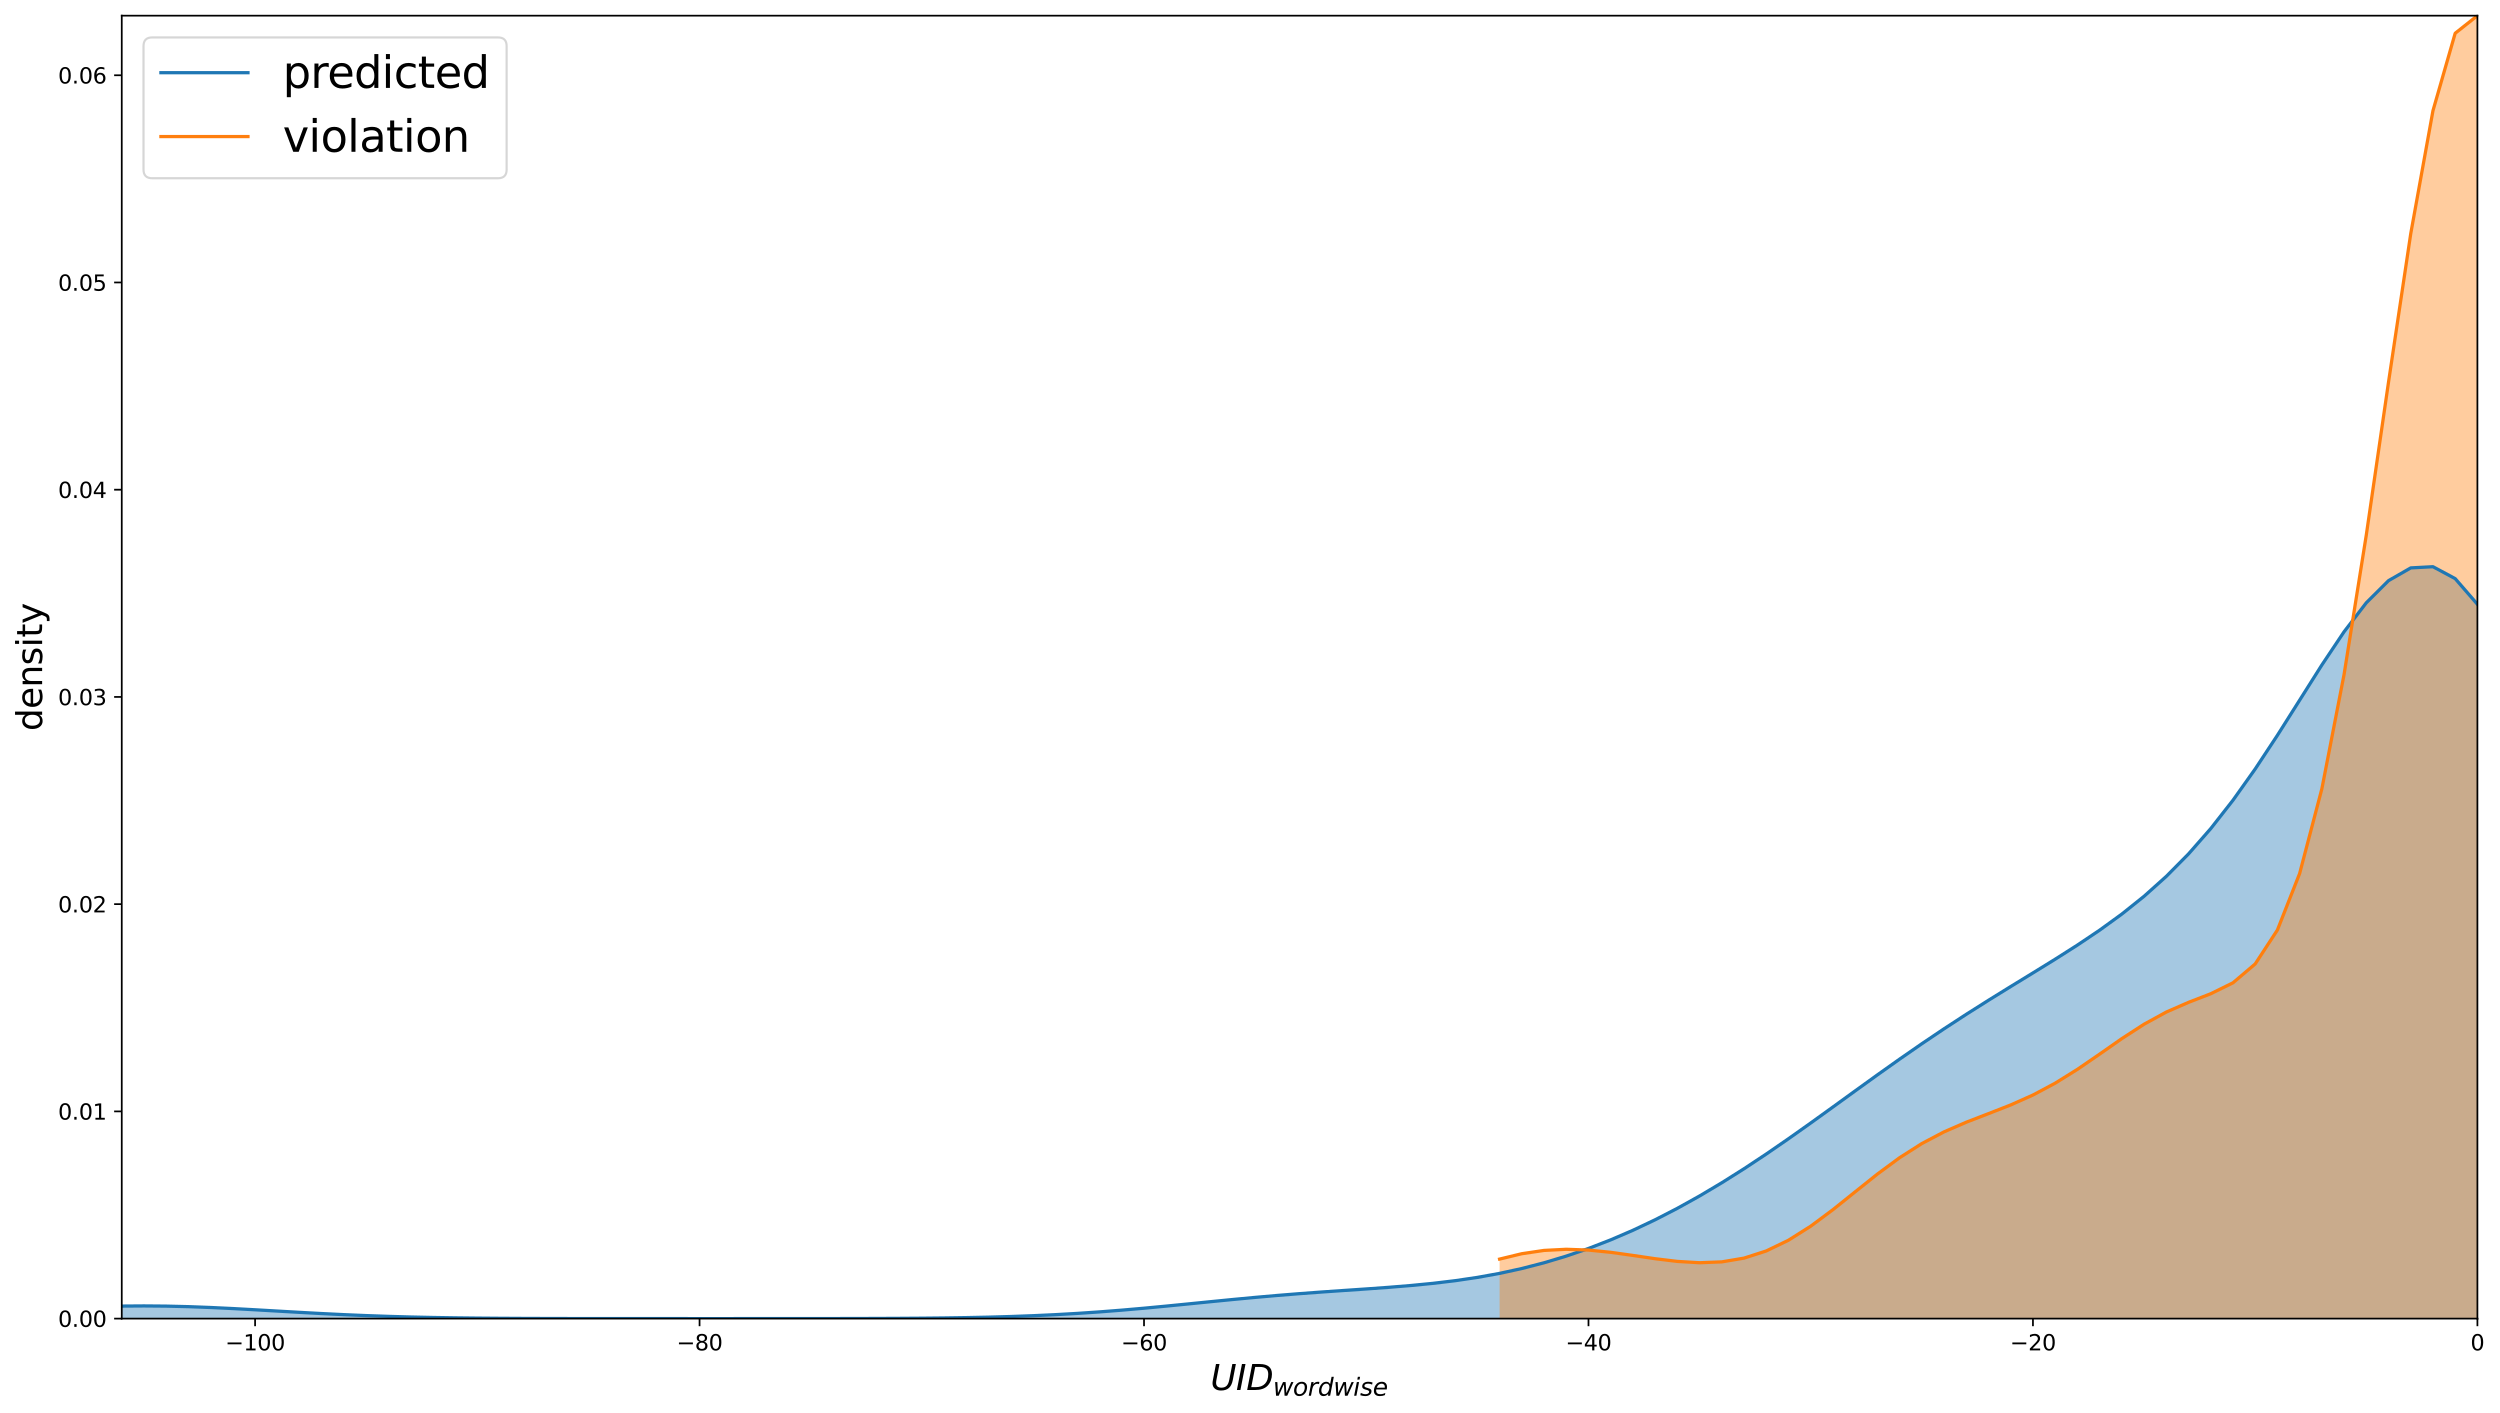 <?xml version="1.0" encoding="utf-8" standalone="no"?>
<!DOCTYPE svg PUBLIC "-//W3C//DTD SVG 1.1//EN"
  "http://www.w3.org/Graphics/SVG/1.1/DTD/svg11.dtd">
<svg xmlns:xlink="http://www.w3.org/1999/xlink" width="1148.852pt" height="649.315pt" viewBox="0 0 1148.852 649.315" xmlns="http://www.w3.org/2000/svg" version="1.1">
 <defs>
  <style type="text/css">*{stroke-linejoin: round; stroke-linecap: butt}</style>
 </defs>
 <g id="figure_1">
  <g id="patch_1">
   <path d="M 0 649.315 
L 1148.852 649.315 
L 1148.852 0 
L 0 0 
z
" style="fill: #ffffff"/>
  </g>
  <g id="axes_1">
   <g id="patch_2">
    <path d="M 55.951 605.952 
L 1138.471 605.952 
L 1138.471 7.2 
L 55.951 7.2 
z
" style="fill: #ffffff"/>
   </g>
   <g id="PolyCollection_1">
    <path d="M 55.951 605.952 
L 55.951 600.2 
L 66.163 600.125 
L 76.376 600.215 
L 86.588 600.462 
L 96.8 600.846 
L 107.013 601.336 
L 117.225 601.897 
L 127.438 602.489 
L 137.65 603.078 
L 147.863 603.633 
L 158.075 604.134 
L 168.288 604.567 
L 178.5 604.926 
L 188.713 605.213 
L 198.925 605.435 
L 209.137 605.601 
L 219.35 605.72 
L 229.562 605.803 
L 239.775 605.859 
L 249.987 605.895 
L 260.2 605.919 
L 270.412 605.933 
L 280.625 605.941 
L 290.837 605.946 
L 301.049 605.949 
L 311.262 605.95 
L 321.474 605.951 
L 331.687 605.951 
L 341.899 605.95 
L 352.112 605.948 
L 362.324 605.944 
L 372.537 605.937 
L 382.749 605.926 
L 392.962 605.907 
L 403.174 605.877 
L 413.386 605.829 
L 423.599 605.757 
L 433.811 605.649 
L 444.024 605.496 
L 454.236 605.282 
L 464.449 604.995 
L 474.661 604.62 
L 484.874 604.144 
L 495.086 603.561 
L 505.299 602.867 
L 515.511 602.067 
L 525.723 601.174 
L 535.936 600.208 
L 546.148 599.198 
L 556.361 598.173 
L 566.573 597.166 
L 576.786 596.204 
L 586.998 595.307 
L 597.211 594.484 
L 607.423 593.729 
L 617.636 593.02 
L 627.848 592.322 
L 638.06 591.585 
L 648.273 590.75 
L 658.485 589.753 
L 668.698 588.529 
L 678.91 587.019 
L 689.123 585.171 
L 699.335 582.942 
L 709.548 580.302 
L 719.76 577.232 
L 729.973 573.72 
L 740.185 569.765 
L 750.397 565.367 
L 760.61 560.532 
L 770.822 555.269 
L 781.035 549.591 
L 791.247 543.519 
L 801.46 537.083 
L 811.672 530.323 
L 821.885 523.294 
L 832.097 516.064 
L 842.309 508.71 
L 852.522 501.314 
L 862.734 493.958 
L 872.947 486.715 
L 883.159 479.641 
L 893.372 472.773 
L 903.584 466.12 
L 913.797 459.663 
L 924.009 453.35 
L 934.222 447.101 
L 944.434 440.801 
L 954.646 434.31 
L 964.859 427.457 
L 975.071 420.05 
L 985.284 411.879 
L 995.496 402.733 
L 1005.709 392.417 
L 1015.921 380.78 
L 1026.134 367.753 
L 1036.346 353.389 
L 1046.559 337.914 
L 1056.771 321.762 
L 1066.983 305.599 
L 1077.196 290.32 
L 1087.408 277.005 
L 1097.621 266.835 
L 1107.833 260.974 
L 1118.046 260.427 
L 1128.258 265.901 
L 1138.471 277.684 
L 1138.471 605.952 
L 1138.471 605.952 
L 1128.258 605.952 
L 1118.046 605.952 
L 1107.833 605.952 
L 1097.621 605.952 
L 1087.408 605.952 
L 1077.196 605.952 
L 1066.983 605.952 
L 1056.771 605.952 
L 1046.559 605.952 
L 1036.346 605.952 
L 1026.134 605.952 
L 1015.921 605.952 
L 1005.709 605.952 
L 995.496 605.952 
L 985.284 605.952 
L 975.071 605.952 
L 964.859 605.952 
L 954.646 605.952 
L 944.434 605.952 
L 934.222 605.952 
L 924.009 605.952 
L 913.797 605.952 
L 903.584 605.952 
L 893.372 605.952 
L 883.159 605.952 
L 872.947 605.952 
L 862.734 605.952 
L 852.522 605.952 
L 842.309 605.952 
L 832.097 605.952 
L 821.885 605.952 
L 811.672 605.952 
L 801.46 605.952 
L 791.247 605.952 
L 781.035 605.952 
L 770.822 605.952 
L 760.61 605.952 
L 750.397 605.952 
L 740.185 605.952 
L 729.973 605.952 
L 719.76 605.952 
L 709.548 605.952 
L 699.335 605.952 
L 689.123 605.952 
L 678.91 605.952 
L 668.698 605.952 
L 658.485 605.952 
L 648.273 605.952 
L 638.06 605.952 
L 627.848 605.952 
L 617.636 605.952 
L 607.423 605.952 
L 597.211 605.952 
L 586.998 605.952 
L 576.786 605.952 
L 566.573 605.952 
L 556.361 605.952 
L 546.148 605.952 
L 535.936 605.952 
L 525.723 605.952 
L 515.511 605.952 
L 505.299 605.952 
L 495.086 605.952 
L 484.874 605.952 
L 474.661 605.952 
L 464.449 605.952 
L 454.236 605.952 
L 444.024 605.952 
L 433.811 605.952 
L 423.599 605.952 
L 413.386 605.952 
L 403.174 605.952 
L 392.962 605.952 
L 382.749 605.952 
L 372.537 605.952 
L 362.324 605.952 
L 352.112 605.952 
L 341.899 605.952 
L 331.687 605.952 
L 321.474 605.952 
L 311.262 605.952 
L 301.049 605.952 
L 290.837 605.952 
L 280.625 605.952 
L 270.412 605.952 
L 260.2 605.952 
L 249.987 605.952 
L 239.775 605.952 
L 229.562 605.952 
L 219.35 605.952 
L 209.137 605.952 
L 198.925 605.952 
L 188.713 605.952 
L 178.5 605.952 
L 168.288 605.952 
L 158.075 605.952 
L 147.863 605.952 
L 137.65 605.952 
L 127.438 605.952 
L 117.225 605.952 
L 107.013 605.952 
L 96.8 605.952 
L 86.588 605.952 
L 76.376 605.952 
L 66.163 605.952 
L 55.951 605.952 
z
" clip-path="url(#p3cedf10d9c)" style="fill: #1f77b4; fill-opacity: 0.4"/>
   </g>
   <g id="PolyCollection_2">
    <path d="M 689.123 605.952 
L 689.123 578.608 
L 699.335 576.134 
L 709.548 574.62 
L 719.76 574.095 
L 729.973 574.455 
L 740.185 575.491 
L 750.397 576.924 
L 760.61 578.433 
L 770.822 579.672 
L 781.035 580.276 
L 791.247 579.881 
L 801.46 578.157 
L 811.672 574.866 
L 821.885 569.93 
L 832.097 563.484 
L 842.309 555.889 
L 852.522 547.697 
L 862.734 539.544 
L 872.947 532.017 
L 883.159 525.511 
L 893.372 520.136 
L 903.584 515.698 
L 913.797 511.757 
L 924.009 507.762 
L 934.222 503.206 
L 944.434 497.769 
L 954.646 491.415 
L 964.859 484.413 
L 975.071 477.287 
L 985.284 470.673 
L 995.496 465.084 
L 1005.709 460.623 
L 1015.921 456.668 
L 1026.134 451.644 
L 1036.346 442.982 
L 1046.559 427.382 
L 1056.771 401.426 
L 1066.983 362.517 
L 1077.196 309.957 
L 1087.408 245.872 
L 1097.621 175.621 
L 1107.833 107.389 
L 1118.046 50.871 
L 1128.258 15.281 
L 1138.471 7.2 
L 1138.471 605.952 
L 1138.471 605.952 
L 1128.258 605.952 
L 1118.046 605.952 
L 1107.833 605.952 
L 1097.621 605.952 
L 1087.408 605.952 
L 1077.196 605.952 
L 1066.983 605.952 
L 1056.771 605.952 
L 1046.559 605.952 
L 1036.346 605.952 
L 1026.134 605.952 
L 1015.921 605.952 
L 1005.709 605.952 
L 995.496 605.952 
L 985.284 605.952 
L 975.071 605.952 
L 964.859 605.952 
L 954.646 605.952 
L 944.434 605.952 
L 934.222 605.952 
L 924.009 605.952 
L 913.797 605.952 
L 903.584 605.952 
L 893.372 605.952 
L 883.159 605.952 
L 872.947 605.952 
L 862.734 605.952 
L 852.522 605.952 
L 842.309 605.952 
L 832.097 605.952 
L 821.885 605.952 
L 811.672 605.952 
L 801.46 605.952 
L 791.247 605.952 
L 781.035 605.952 
L 770.822 605.952 
L 760.61 605.952 
L 750.397 605.952 
L 740.185 605.952 
L 729.973 605.952 
L 719.76 605.952 
L 709.548 605.952 
L 699.335 605.952 
L 689.123 605.952 
z
" clip-path="url(#p3cedf10d9c)" style="fill: #ff7f0e; fill-opacity: 0.4"/>
   </g>
   <g id="matplotlib.axis_1">
    <g id="xtick_1">
     <g id="line2d_1">
      <defs>
       <path id="m53b284b481" d="M 0 0 
L 0 3.5 
" style="stroke: #000000; stroke-width: 0.8"/>
      </defs>
      <g>
       <use xlink:href="#m53b284b481" x="117.225" y="605.952" style="stroke: #000000; stroke-width: 0.8"/>
      </g>
     </g>
     <g id="text_1">
      <!-- −100 -->
      <g transform="translate(103.492 620.55) scale(0.1 -0.1)">
       <defs>
        <path id="DejaVuSans-2212" d="M 678 2272 
L 4684 2272 
L 4684 1741 
L 678 1741 
L 678 2272 
z
" transform="scale(0.016)"/>
        <path id="DejaVuSans-31" d="M 794 531 
L 1825 531 
L 1825 4091 
L 703 3866 
L 703 4441 
L 1819 4666 
L 2450 4666 
L 2450 531 
L 3481 531 
L 3481 0 
L 794 0 
L 794 531 
z
" transform="scale(0.016)"/>
        <path id="DejaVuSans-30" d="M 2034 4250 
Q 1547 4250 1301 3770 
Q 1056 3291 1056 2328 
Q 1056 1369 1301 889 
Q 1547 409 2034 409 
Q 2525 409 2770 889 
Q 3016 1369 3016 2328 
Q 3016 3291 2770 3770 
Q 2525 4250 2034 4250 
z
M 2034 4750 
Q 2819 4750 3233 4129 
Q 3647 3509 3647 2328 
Q 3647 1150 3233 529 
Q 2819 -91 2034 -91 
Q 1250 -91 836 529 
Q 422 1150 422 2328 
Q 422 3509 836 4129 
Q 1250 4750 2034 4750 
z
" transform="scale(0.016)"/>
       </defs>
       <use xlink:href="#DejaVuSans-2212"/>
       <use xlink:href="#DejaVuSans-31" x="83.789"/>
       <use xlink:href="#DejaVuSans-30" x="147.412"/>
       <use xlink:href="#DejaVuSans-30" x="211.035"/>
      </g>
     </g>
    </g>
    <g id="xtick_2">
     <g id="line2d_2">
      <g>
       <use xlink:href="#m53b284b481" x="321.474" y="605.952" style="stroke: #000000; stroke-width: 0.8"/>
      </g>
     </g>
     <g id="text_2">
      <!-- −80 -->
      <g transform="translate(310.922 620.55) scale(0.1 -0.1)">
       <defs>
        <path id="DejaVuSans-38" d="M 2034 2216 
Q 1584 2216 1326 1975 
Q 1069 1734 1069 1313 
Q 1069 891 1326 650 
Q 1584 409 2034 409 
Q 2484 409 2743 651 
Q 3003 894 3003 1313 
Q 3003 1734 2745 1975 
Q 2488 2216 2034 2216 
z
M 1403 2484 
Q 997 2584 770 2862 
Q 544 3141 544 3541 
Q 544 4100 942 4425 
Q 1341 4750 2034 4750 
Q 2731 4750 3128 4425 
Q 3525 4100 3525 3541 
Q 3525 3141 3298 2862 
Q 3072 2584 2669 2484 
Q 3125 2378 3379 2068 
Q 3634 1759 3634 1313 
Q 3634 634 3220 271 
Q 2806 -91 2034 -91 
Q 1263 -91 848 271 
Q 434 634 434 1313 
Q 434 1759 690 2068 
Q 947 2378 1403 2484 
z
M 1172 3481 
Q 1172 3119 1398 2916 
Q 1625 2713 2034 2713 
Q 2441 2713 2670 2916 
Q 2900 3119 2900 3481 
Q 2900 3844 2670 4047 
Q 2441 4250 2034 4250 
Q 1625 4250 1398 4047 
Q 1172 3844 1172 3481 
z
" transform="scale(0.016)"/>
       </defs>
       <use xlink:href="#DejaVuSans-2212"/>
       <use xlink:href="#DejaVuSans-38" x="83.789"/>
       <use xlink:href="#DejaVuSans-30" x="147.412"/>
      </g>
     </g>
    </g>
    <g id="xtick_3">
     <g id="line2d_3">
      <g>
       <use xlink:href="#m53b284b481" x="525.723" y="605.952" style="stroke: #000000; stroke-width: 0.8"/>
      </g>
     </g>
     <g id="text_3">
      <!-- −60 -->
      <g transform="translate(515.171 620.55) scale(0.1 -0.1)">
       <defs>
        <path id="DejaVuSans-36" d="M 2113 2584 
Q 1688 2584 1439 2293 
Q 1191 2003 1191 1497 
Q 1191 994 1439 701 
Q 1688 409 2113 409 
Q 2538 409 2786 701 
Q 3034 994 3034 1497 
Q 3034 2003 2786 2293 
Q 2538 2584 2113 2584 
z
M 3366 4563 
L 3366 3988 
Q 3128 4100 2886 4159 
Q 2644 4219 2406 4219 
Q 1781 4219 1451 3797 
Q 1122 3375 1075 2522 
Q 1259 2794 1537 2939 
Q 1816 3084 2150 3084 
Q 2853 3084 3261 2657 
Q 3669 2231 3669 1497 
Q 3669 778 3244 343 
Q 2819 -91 2113 -91 
Q 1303 -91 875 529 
Q 447 1150 447 2328 
Q 447 3434 972 4092 
Q 1497 4750 2381 4750 
Q 2619 4750 2861 4703 
Q 3103 4656 3366 4563 
z
" transform="scale(0.016)"/>
       </defs>
       <use xlink:href="#DejaVuSans-2212"/>
       <use xlink:href="#DejaVuSans-36" x="83.789"/>
       <use xlink:href="#DejaVuSans-30" x="147.412"/>
      </g>
     </g>
    </g>
    <g id="xtick_4">
     <g id="line2d_4">
      <g>
       <use xlink:href="#m53b284b481" x="729.973" y="605.952" style="stroke: #000000; stroke-width: 0.8"/>
      </g>
     </g>
     <g id="text_4">
      <!-- −40 -->
      <g transform="translate(719.42 620.55) scale(0.1 -0.1)">
       <defs>
        <path id="DejaVuSans-34" d="M 2419 4116 
L 825 1625 
L 2419 1625 
L 2419 4116 
z
M 2253 4666 
L 3047 4666 
L 3047 1625 
L 3713 1625 
L 3713 1100 
L 3047 1100 
L 3047 0 
L 2419 0 
L 2419 1100 
L 313 1100 
L 313 1709 
L 2253 4666 
z
" transform="scale(0.016)"/>
       </defs>
       <use xlink:href="#DejaVuSans-2212"/>
       <use xlink:href="#DejaVuSans-34" x="83.789"/>
       <use xlink:href="#DejaVuSans-30" x="147.412"/>
      </g>
     </g>
    </g>
    <g id="xtick_5">
     <g id="line2d_5">
      <g>
       <use xlink:href="#m53b284b481" x="934.222" y="605.952" style="stroke: #000000; stroke-width: 0.8"/>
      </g>
     </g>
     <g id="text_5">
      <!-- −20 -->
      <g transform="translate(923.669 620.55) scale(0.1 -0.1)">
       <defs>
        <path id="DejaVuSans-32" d="M 1228 531 
L 3431 531 
L 3431 0 
L 469 0 
L 469 531 
Q 828 903 1448 1529 
Q 2069 2156 2228 2338 
Q 2531 2678 2651 2914 
Q 2772 3150 2772 3378 
Q 2772 3750 2511 3984 
Q 2250 4219 1831 4219 
Q 1534 4219 1204 4116 
Q 875 4013 500 3803 
L 500 4441 
Q 881 4594 1212 4672 
Q 1544 4750 1819 4750 
Q 2544 4750 2975 4387 
Q 3406 4025 3406 3419 
Q 3406 3131 3298 2873 
Q 3191 2616 2906 2266 
Q 2828 2175 2409 1742 
Q 1991 1309 1228 531 
z
" transform="scale(0.016)"/>
       </defs>
       <use xlink:href="#DejaVuSans-2212"/>
       <use xlink:href="#DejaVuSans-32" x="83.789"/>
       <use xlink:href="#DejaVuSans-30" x="147.412"/>
      </g>
     </g>
    </g>
    <g id="xtick_6">
     <g id="line2d_6">
      <g>
       <use xlink:href="#m53b284b481" x="1138.471" y="605.952" style="stroke: #000000; stroke-width: 0.8"/>
      </g>
     </g>
     <g id="text_6">
      <!-- 0 -->
      <g transform="translate(1135.289 620.55) scale(0.1 -0.1)">
       <use xlink:href="#DejaVuSans-30"/>
      </g>
     </g>
    </g>
    <g id="text_7">
     <!-- $UID_{wordwise}$ -->
     <g transform="translate(556.251 638.788) scale(0.16 -0.16)">
      <defs>
       <path id="DejaVuSans-Oblique-55" d="M 991 4666 
L 1625 4666 
L 1075 1831 
Q 1041 1641 1027 1517 
Q 1013 1394 1013 1300 
Q 1013 869 1253 645 
Q 1494 422 1959 422 
Q 2563 422 2898 753 
Q 3234 1084 3378 1831 
L 3928 4666 
L 4563 4666 
L 4000 1753 
Q 3816 809 3300 359 
Q 2784 -91 1888 -91 
Q 1188 -91 780 261 
Q 372 613 372 1216 
Q 372 1325 387 1461 
Q 403 1597 434 1753 
L 991 4666 
z
" transform="scale(0.016)"/>
       <path id="DejaVuSans-Oblique-49" d="M 1081 4666 
L 1716 4666 
L 806 0 
L 172 0 
L 1081 4666 
z
" transform="scale(0.016)"/>
       <path id="DejaVuSans-Oblique-44" d="M 1081 4666 
L 2438 4666 
Q 3519 4666 4070 4208 
Q 4622 3750 4622 2847 
Q 4622 2250 4412 1698 
Q 4203 1147 3834 769 
Q 3463 381 2891 190 
Q 2319 0 1538 0 
L 172 0 
L 1081 4666 
z
M 1613 4147 
L 909 519 
L 1734 519 
Q 2794 519 3375 1128 
Q 3956 1738 3956 2847 
Q 3956 3519 3581 3833 
Q 3206 4147 2406 4147 
L 1613 4147 
z
" transform="scale(0.016)"/>
       <path id="DejaVuSans-Oblique-77" d="M 544 3500 
L 1113 3500 
L 1259 684 
L 2566 3500 
L 3231 3500 
L 3425 684 
L 4666 3500 
L 5241 3500 
L 3641 0 
L 2969 0 
L 2797 2900 
L 1459 0 
L 781 0 
L 544 3500 
z
" transform="scale(0.016)"/>
       <path id="DejaVuSans-Oblique-6f" d="M 1625 -91 
Q 1009 -91 651 289 
Q 294 669 294 1325 
Q 294 1706 417 2101 
Q 541 2497 738 2766 
Q 1047 3184 1428 3384 
Q 1809 3584 2291 3584 
Q 2888 3584 3255 3212 
Q 3622 2841 3622 2241 
Q 3622 1825 3500 1412 
Q 3378 1000 3181 728 
Q 2875 309 2494 109 
Q 2113 -91 1625 -91 
z
M 891 1344 
Q 891 869 1089 633 
Q 1288 397 1691 397 
Q 2269 397 2648 901 
Q 3028 1406 3028 2181 
Q 3028 2634 2825 2865 
Q 2622 3097 2228 3097 
Q 1903 3097 1650 2945 
Q 1397 2794 1197 2484 
Q 1050 2253 970 1956 
Q 891 1659 891 1344 
z
" transform="scale(0.016)"/>
       <path id="DejaVuSans-Oblique-72" d="M 2853 2969 
Q 2766 3016 2653 3041 
Q 2541 3066 2413 3066 
Q 1953 3066 1609 2717 
Q 1266 2369 1153 1784 
L 800 0 
L 225 0 
L 909 3500 
L 1484 3500 
L 1375 2956 
Q 1603 3259 1920 3421 
Q 2238 3584 2597 3584 
Q 2691 3584 2781 3573 
Q 2872 3563 2963 3538 
L 2853 2969 
z
" transform="scale(0.016)"/>
       <path id="DejaVuSans-Oblique-64" d="M 2675 525 
Q 2444 222 2128 65 
Q 1813 -91 1428 -91 
Q 903 -91 598 267 
Q 294 625 294 1247 
Q 294 1766 478 2236 
Q 663 2706 1013 3078 
Q 1244 3325 1534 3454 
Q 1825 3584 2144 3584 
Q 2481 3584 2739 3421 
Q 2997 3259 3138 2956 
L 3513 4863 
L 4091 4863 
L 3144 0 
L 2566 0 
L 2675 525 
z
M 891 1350 
Q 891 897 1095 644 
Q 1300 391 1663 391 
Q 1931 391 2161 520 
Q 2391 650 2566 903 
Q 2750 1166 2856 1509 
Q 2963 1853 2963 2188 
Q 2963 2622 2758 2865 
Q 2553 3109 2194 3109 
Q 1922 3109 1687 2981 
Q 1453 2853 1288 2613 
Q 1106 2353 998 2009 
Q 891 1666 891 1350 
z
" transform="scale(0.016)"/>
       <path id="DejaVuSans-Oblique-69" d="M 1172 4863 
L 1747 4863 
L 1606 4134 
L 1031 4134 
L 1172 4863 
z
M 909 3500 
L 1484 3500 
L 800 0 
L 225 0 
L 909 3500 
z
" transform="scale(0.016)"/>
       <path id="DejaVuSans-Oblique-73" d="M 3200 3397 
L 3091 2853 
Q 2863 2978 2609 3040 
Q 2356 3103 2088 3103 
Q 1634 3103 1373 2948 
Q 1113 2794 1113 2528 
Q 1113 2219 1719 2053 
Q 1766 2041 1788 2034 
L 1972 1978 
Q 2547 1819 2739 1644 
Q 2931 1469 2931 1166 
Q 2931 609 2489 259 
Q 2047 -91 1331 -91 
Q 1053 -91 747 -37 
Q 441 16 72 128 
L 184 722 
Q 500 559 806 475 
Q 1113 391 1394 391 
Q 1816 391 2080 572 
Q 2344 753 2344 1031 
Q 2344 1331 1650 1516 
L 1591 1531 
L 1394 1581 
Q 956 1697 753 1886 
Q 550 2075 550 2369 
Q 550 2928 970 3256 
Q 1391 3584 2113 3584 
Q 2397 3584 2667 3537 
Q 2938 3491 3200 3397 
z
" transform="scale(0.016)"/>
       <path id="DejaVuSans-Oblique-65" d="M 3078 2063 
Q 3088 2113 3092 2166 
Q 3097 2219 3097 2272 
Q 3097 2653 2873 2875 
Q 2650 3097 2266 3097 
Q 1838 3097 1509 2826 
Q 1181 2556 1013 2059 
L 3078 2063 
z
M 3578 1613 
L 903 1613 
Q 884 1494 878 1425 
Q 872 1356 872 1306 
Q 872 872 1139 634 
Q 1406 397 1894 397 
Q 2269 397 2603 481 
Q 2938 566 3225 728 
L 3116 159 
Q 2806 34 2476 -28 
Q 2147 -91 1806 -91 
Q 1078 -91 686 257 
Q 294 606 294 1247 
Q 294 1794 489 2264 
Q 684 2734 1063 3103 
Q 1306 3334 1642 3459 
Q 1978 3584 2356 3584 
Q 2950 3584 3301 3228 
Q 3653 2872 3653 2272 
Q 3653 2128 3634 1964 
Q 3616 1800 3578 1613 
z
" transform="scale(0.016)"/>
      </defs>
      <use xlink:href="#DejaVuSans-Oblique-55" transform="translate(0 0.094)"/>
      <use xlink:href="#DejaVuSans-Oblique-49" transform="translate(73.193 0.094)"/>
      <use xlink:href="#DejaVuSans-Oblique-44" transform="translate(102.686 0.094)"/>
      <use xlink:href="#DejaVuSans-Oblique-77" transform="translate(179.688 -16.312) scale(0.7)"/>
      <use xlink:href="#DejaVuSans-Oblique-6f" transform="translate(236.938 -16.312) scale(0.7)"/>
      <use xlink:href="#DejaVuSans-Oblique-72" transform="translate(279.766 -16.312) scale(0.7)"/>
      <use xlink:href="#DejaVuSans-Oblique-64" transform="translate(308.545 -16.312) scale(0.7)"/>
      <use xlink:href="#DejaVuSans-Oblique-77" transform="translate(352.979 -16.312) scale(0.7)"/>
      <use xlink:href="#DejaVuSans-Oblique-69" transform="translate(410.229 -16.312) scale(0.7)"/>
      <use xlink:href="#DejaVuSans-Oblique-73" transform="translate(429.678 -16.312) scale(0.7)"/>
      <use xlink:href="#DejaVuSans-Oblique-65" transform="translate(466.147 -16.312) scale(0.7)"/>
     </g>
    </g>
   </g>
   <g id="matplotlib.axis_2">
    <g id="ytick_1">
     <g id="line2d_7">
      <defs>
       <path id="mf34cff5f9e" d="M 0 0 
L -3.5 0 
" style="stroke: #000000; stroke-width: 0.8"/>
      </defs>
      <g>
       <use xlink:href="#mf34cff5f9e" x="55.951" y="605.952" style="stroke: #000000; stroke-width: 0.8"/>
      </g>
     </g>
     <g id="text_8">
      <!-- 0.00 -->
      <g transform="translate(26.685 609.751) scale(0.1 -0.1)">
       <defs>
        <path id="DejaVuSans-2e" d="M 684 794 
L 1344 794 
L 1344 0 
L 684 0 
L 684 794 
z
" transform="scale(0.016)"/>
       </defs>
       <use xlink:href="#DejaVuSans-30"/>
       <use xlink:href="#DejaVuSans-2e" x="63.623"/>
       <use xlink:href="#DejaVuSans-30" x="95.41"/>
       <use xlink:href="#DejaVuSans-30" x="159.033"/>
      </g>
     </g>
    </g>
    <g id="ytick_2">
     <g id="line2d_8">
      <g>
       <use xlink:href="#mf34cff5f9e" x="55.951" y="510.723" style="stroke: #000000; stroke-width: 0.8"/>
      </g>
     </g>
     <g id="text_9">
      <!-- 0.01 -->
      <g transform="translate(26.685 514.522) scale(0.1 -0.1)">
       <use xlink:href="#DejaVuSans-30"/>
       <use xlink:href="#DejaVuSans-2e" x="63.623"/>
       <use xlink:href="#DejaVuSans-30" x="95.41"/>
       <use xlink:href="#DejaVuSans-31" x="159.033"/>
      </g>
     </g>
    </g>
    <g id="ytick_3">
     <g id="line2d_9">
      <g>
       <use xlink:href="#mf34cff5f9e" x="55.951" y="415.494" style="stroke: #000000; stroke-width: 0.8"/>
      </g>
     </g>
     <g id="text_10">
      <!-- 0.02 -->
      <g transform="translate(26.685 419.293) scale(0.1 -0.1)">
       <use xlink:href="#DejaVuSans-30"/>
       <use xlink:href="#DejaVuSans-2e" x="63.623"/>
       <use xlink:href="#DejaVuSans-30" x="95.41"/>
       <use xlink:href="#DejaVuSans-32" x="159.033"/>
      </g>
     </g>
    </g>
    <g id="ytick_4">
     <g id="line2d_10">
      <g>
       <use xlink:href="#mf34cff5f9e" x="55.951" y="320.265" style="stroke: #000000; stroke-width: 0.8"/>
      </g>
     </g>
     <g id="text_11">
      <!-- 0.03 -->
      <g transform="translate(26.685 324.064) scale(0.1 -0.1)">
       <defs>
        <path id="DejaVuSans-33" d="M 2597 2516 
Q 3050 2419 3304 2112 
Q 3559 1806 3559 1356 
Q 3559 666 3084 287 
Q 2609 -91 1734 -91 
Q 1441 -91 1130 -33 
Q 819 25 488 141 
L 488 750 
Q 750 597 1062 519 
Q 1375 441 1716 441 
Q 2309 441 2620 675 
Q 2931 909 2931 1356 
Q 2931 1769 2642 2001 
Q 2353 2234 1838 2234 
L 1294 2234 
L 1294 2753 
L 1863 2753 
Q 2328 2753 2575 2939 
Q 2822 3125 2822 3475 
Q 2822 3834 2567 4026 
Q 2313 4219 1838 4219 
Q 1578 4219 1281 4162 
Q 984 4106 628 3988 
L 628 4550 
Q 988 4650 1302 4700 
Q 1616 4750 1894 4750 
Q 2613 4750 3031 4423 
Q 3450 4097 3450 3541 
Q 3450 3153 3228 2886 
Q 3006 2619 2597 2516 
z
" transform="scale(0.016)"/>
       </defs>
       <use xlink:href="#DejaVuSans-30"/>
       <use xlink:href="#DejaVuSans-2e" x="63.623"/>
       <use xlink:href="#DejaVuSans-30" x="95.41"/>
       <use xlink:href="#DejaVuSans-33" x="159.033"/>
      </g>
     </g>
    </g>
    <g id="ytick_5">
     <g id="line2d_11">
      <g>
       <use xlink:href="#mf34cff5f9e" x="55.951" y="225.036" style="stroke: #000000; stroke-width: 0.8"/>
      </g>
     </g>
     <g id="text_12">
      <!-- 0.04 -->
      <g transform="translate(26.685 228.835) scale(0.1 -0.1)">
       <use xlink:href="#DejaVuSans-30"/>
       <use xlink:href="#DejaVuSans-2e" x="63.623"/>
       <use xlink:href="#DejaVuSans-30" x="95.41"/>
       <use xlink:href="#DejaVuSans-34" x="159.033"/>
      </g>
     </g>
    </g>
    <g id="ytick_6">
     <g id="line2d_12">
      <g>
       <use xlink:href="#mf34cff5f9e" x="55.951" y="129.807" style="stroke: #000000; stroke-width: 0.8"/>
      </g>
     </g>
     <g id="text_13">
      <!-- 0.05 -->
      <g transform="translate(26.685 133.606) scale(0.1 -0.1)">
       <defs>
        <path id="DejaVuSans-35" d="M 691 4666 
L 3169 4666 
L 3169 4134 
L 1269 4134 
L 1269 2991 
Q 1406 3038 1543 3061 
Q 1681 3084 1819 3084 
Q 2600 3084 3056 2656 
Q 3513 2228 3513 1497 
Q 3513 744 3044 326 
Q 2575 -91 1722 -91 
Q 1428 -91 1123 -41 
Q 819 9 494 109 
L 494 744 
Q 775 591 1075 516 
Q 1375 441 1709 441 
Q 2250 441 2565 725 
Q 2881 1009 2881 1497 
Q 2881 1984 2565 2268 
Q 2250 2553 1709 2553 
Q 1456 2553 1204 2497 
Q 953 2441 691 2322 
L 691 4666 
z
" transform="scale(0.016)"/>
       </defs>
       <use xlink:href="#DejaVuSans-30"/>
       <use xlink:href="#DejaVuSans-2e" x="63.623"/>
       <use xlink:href="#DejaVuSans-30" x="95.41"/>
       <use xlink:href="#DejaVuSans-35" x="159.033"/>
      </g>
     </g>
    </g>
    <g id="ytick_7">
     <g id="line2d_13">
      <g>
       <use xlink:href="#mf34cff5f9e" x="55.951" y="34.578" style="stroke: #000000; stroke-width: 0.8"/>
      </g>
     </g>
     <g id="text_14">
      <!-- 0.06 -->
      <g transform="translate(26.685 38.377) scale(0.1 -0.1)">
       <use xlink:href="#DejaVuSans-30"/>
       <use xlink:href="#DejaVuSans-2e" x="63.623"/>
       <use xlink:href="#DejaVuSans-30" x="95.41"/>
       <use xlink:href="#DejaVuSans-36" x="159.033"/>
      </g>
     </g>
    </g>
    <g id="text_15">
     <!-- density -->
     <g transform="translate(19.358 335.909) rotate(-90) scale(0.16 -0.16)">
      <defs>
       <path id="DejaVuSans-64" d="M 2906 2969 
L 2906 4863 
L 3481 4863 
L 3481 0 
L 2906 0 
L 2906 525 
Q 2725 213 2448 61 
Q 2172 -91 1784 -91 
Q 1150 -91 751 415 
Q 353 922 353 1747 
Q 353 2572 751 3078 
Q 1150 3584 1784 3584 
Q 2172 3584 2448 3432 
Q 2725 3281 2906 2969 
z
M 947 1747 
Q 947 1113 1208 752 
Q 1469 391 1925 391 
Q 2381 391 2643 752 
Q 2906 1113 2906 1747 
Q 2906 2381 2643 2742 
Q 2381 3103 1925 3103 
Q 1469 3103 1208 2742 
Q 947 2381 947 1747 
z
" transform="scale(0.016)"/>
       <path id="DejaVuSans-65" d="M 3597 1894 
L 3597 1613 
L 953 1613 
Q 991 1019 1311 708 
Q 1631 397 2203 397 
Q 2534 397 2845 478 
Q 3156 559 3463 722 
L 3463 178 
Q 3153 47 2828 -22 
Q 2503 -91 2169 -91 
Q 1331 -91 842 396 
Q 353 884 353 1716 
Q 353 2575 817 3079 
Q 1281 3584 2069 3584 
Q 2775 3584 3186 3129 
Q 3597 2675 3597 1894 
z
M 3022 2063 
Q 3016 2534 2758 2815 
Q 2500 3097 2075 3097 
Q 1594 3097 1305 2825 
Q 1016 2553 972 2059 
L 3022 2063 
z
" transform="scale(0.016)"/>
       <path id="DejaVuSans-6e" d="M 3513 2113 
L 3513 0 
L 2938 0 
L 2938 2094 
Q 2938 2591 2744 2837 
Q 2550 3084 2163 3084 
Q 1697 3084 1428 2787 
Q 1159 2491 1159 1978 
L 1159 0 
L 581 0 
L 581 3500 
L 1159 3500 
L 1159 2956 
Q 1366 3272 1645 3428 
Q 1925 3584 2291 3584 
Q 2894 3584 3203 3211 
Q 3513 2838 3513 2113 
z
" transform="scale(0.016)"/>
       <path id="DejaVuSans-73" d="M 2834 3397 
L 2834 2853 
Q 2591 2978 2328 3040 
Q 2066 3103 1784 3103 
Q 1356 3103 1142 2972 
Q 928 2841 928 2578 
Q 928 2378 1081 2264 
Q 1234 2150 1697 2047 
L 1894 2003 
Q 2506 1872 2764 1633 
Q 3022 1394 3022 966 
Q 3022 478 2636 193 
Q 2250 -91 1575 -91 
Q 1294 -91 989 -36 
Q 684 19 347 128 
L 347 722 
Q 666 556 975 473 
Q 1284 391 1588 391 
Q 1994 391 2212 530 
Q 2431 669 2431 922 
Q 2431 1156 2273 1281 
Q 2116 1406 1581 1522 
L 1381 1569 
Q 847 1681 609 1914 
Q 372 2147 372 2553 
Q 372 3047 722 3315 
Q 1072 3584 1716 3584 
Q 2034 3584 2315 3537 
Q 2597 3491 2834 3397 
z
" transform="scale(0.016)"/>
       <path id="DejaVuSans-69" d="M 603 3500 
L 1178 3500 
L 1178 0 
L 603 0 
L 603 3500 
z
M 603 4863 
L 1178 4863 
L 1178 4134 
L 603 4134 
L 603 4863 
z
" transform="scale(0.016)"/>
       <path id="DejaVuSans-74" d="M 1172 4494 
L 1172 3500 
L 2356 3500 
L 2356 3053 
L 1172 3053 
L 1172 1153 
Q 1172 725 1289 603 
Q 1406 481 1766 481 
L 2356 481 
L 2356 0 
L 1766 0 
Q 1100 0 847 248 
Q 594 497 594 1153 
L 594 3053 
L 172 3053 
L 172 3500 
L 594 3500 
L 594 4494 
L 1172 4494 
z
" transform="scale(0.016)"/>
       <path id="DejaVuSans-79" d="M 2059 -325 
Q 1816 -950 1584 -1140 
Q 1353 -1331 966 -1331 
L 506 -1331 
L 506 -850 
L 844 -850 
Q 1081 -850 1212 -737 
Q 1344 -625 1503 -206 
L 1606 56 
L 191 3500 
L 800 3500 
L 1894 763 
L 2988 3500 
L 3597 3500 
L 2059 -325 
z
" transform="scale(0.016)"/>
      </defs>
      <use xlink:href="#DejaVuSans-64"/>
      <use xlink:href="#DejaVuSans-65" x="63.477"/>
      <use xlink:href="#DejaVuSans-6e" x="125"/>
      <use xlink:href="#DejaVuSans-73" x="188.379"/>
      <use xlink:href="#DejaVuSans-69" x="240.479"/>
      <use xlink:href="#DejaVuSans-74" x="268.262"/>
      <use xlink:href="#DejaVuSans-79" x="307.471"/>
     </g>
    </g>
   </g>
   <g id="line2d_14">
    <path d="M 55.951 600.2 
L 66.163 600.125 
L 76.376 600.215 
L 86.588 600.462 
L 96.8 600.846 
L 107.013 601.336 
L 117.225 601.897 
L 127.438 602.489 
L 137.65 603.078 
L 147.863 603.633 
L 158.075 604.134 
L 168.288 604.567 
L 178.5 604.926 
L 188.713 605.213 
L 198.925 605.435 
L 209.137 605.601 
L 219.35 605.72 
L 229.562 605.803 
L 239.775 605.859 
L 249.987 605.895 
L 260.2 605.919 
L 270.412 605.933 
L 280.625 605.941 
L 290.837 605.946 
L 301.049 605.949 
L 311.262 605.95 
L 321.474 605.951 
L 331.687 605.951 
L 341.899 605.95 
L 352.112 605.948 
L 362.324 605.944 
L 372.537 605.937 
L 382.749 605.926 
L 392.962 605.907 
L 403.174 605.877 
L 413.386 605.829 
L 423.599 605.757 
L 433.811 605.649 
L 444.024 605.496 
L 454.236 605.282 
L 464.449 604.995 
L 474.661 604.62 
L 484.874 604.144 
L 495.086 603.561 
L 505.299 602.867 
L 515.511 602.067 
L 525.723 601.174 
L 535.936 600.208 
L 546.148 599.198 
L 556.361 598.173 
L 566.573 597.166 
L 576.786 596.204 
L 586.998 595.307 
L 597.211 594.484 
L 607.423 593.729 
L 617.636 593.02 
L 627.848 592.322 
L 638.06 591.585 
L 648.273 590.75 
L 658.485 589.753 
L 668.698 588.529 
L 678.91 587.019 
L 689.123 585.171 
L 699.335 582.942 
L 709.548 580.302 
L 719.76 577.232 
L 729.973 573.72 
L 740.185 569.765 
L 750.397 565.367 
L 760.61 560.532 
L 770.822 555.269 
L 781.035 549.591 
L 791.247 543.519 
L 801.46 537.083 
L 811.672 530.323 
L 821.885 523.294 
L 832.097 516.064 
L 842.309 508.71 
L 852.522 501.314 
L 862.734 493.958 
L 872.947 486.715 
L 883.159 479.641 
L 893.372 472.773 
L 903.584 466.12 
L 913.797 459.663 
L 924.009 453.35 
L 934.222 447.101 
L 944.434 440.801 
L 954.646 434.31 
L 964.859 427.457 
L 975.071 420.05 
L 985.284 411.879 
L 995.496 402.733 
L 1005.709 392.417 
L 1015.921 380.78 
L 1026.134 367.753 
L 1036.346 353.389 
L 1046.559 337.914 
L 1056.771 321.762 
L 1066.983 305.599 
L 1077.196 290.32 
L 1087.408 277.005 
L 1097.621 266.835 
L 1107.833 260.974 
L 1118.046 260.427 
L 1128.258 265.901 
L 1138.471 277.684 
" clip-path="url(#p3cedf10d9c)" style="fill: none; stroke: #1f77b4; stroke-width: 1.5; stroke-linecap: square"/>
   </g>
   <g id="line2d_15">
    <path d="M 689.123 578.608 
L 699.335 576.134 
L 709.548 574.62 
L 719.76 574.095 
L 729.973 574.455 
L 740.185 575.491 
L 750.397 576.924 
L 760.61 578.433 
L 770.822 579.672 
L 781.035 580.276 
L 791.247 579.881 
L 801.46 578.157 
L 811.672 574.866 
L 821.885 569.93 
L 832.097 563.484 
L 842.309 555.889 
L 852.522 547.697 
L 862.734 539.544 
L 872.947 532.017 
L 883.159 525.511 
L 893.372 520.136 
L 903.584 515.698 
L 913.797 511.757 
L 924.009 507.762 
L 934.222 503.206 
L 944.434 497.769 
L 954.646 491.415 
L 964.859 484.413 
L 975.071 477.287 
L 985.284 470.673 
L 995.496 465.084 
L 1005.709 460.623 
L 1015.921 456.668 
L 1026.134 451.644 
L 1036.346 442.982 
L 1046.559 427.382 
L 1056.771 401.426 
L 1066.983 362.517 
L 1077.196 309.957 
L 1087.408 245.872 
L 1097.621 175.621 
L 1107.833 107.389 
L 1118.046 50.871 
L 1128.258 15.281 
L 1138.471 7.2 
" clip-path="url(#p3cedf10d9c)" style="fill: none; stroke: #ff7f0e; stroke-width: 1.5; stroke-linecap: square"/>
   </g>
   <g id="patch_3">
    <path d="M 55.951 605.952 
L 55.951 7.2 
" style="fill: none; stroke: #000000; stroke-width: 0.8; stroke-linejoin: miter; stroke-linecap: square"/>
   </g>
   <g id="patch_4">
    <path d="M 1138.471 605.952 
L 1138.471 7.2 
" style="fill: none; stroke: #000000; stroke-width: 0.8; stroke-linejoin: miter; stroke-linecap: square"/>
   </g>
   <g id="patch_5">
    <path d="M 55.951 605.952 
L 1138.471 605.952 
" style="fill: none; stroke: #000000; stroke-width: 0.8; stroke-linejoin: miter; stroke-linecap: square"/>
   </g>
   <g id="patch_6">
    <path d="M 55.951 7.2 
L 1138.471 7.2 
" style="fill: none; stroke: #000000; stroke-width: 0.8; stroke-linejoin: miter; stroke-linecap: square"/>
   </g>
   <g id="legend_1">
    <g id="patch_7">
     <path d="M 69.951 81.912 
L 228.819 81.912 
Q 232.819 81.912 232.819 77.912 
L 232.819 21.2 
Q 232.819 17.2 228.819 17.2 
L 69.951 17.2 
Q 65.951 17.2 65.951 21.2 
L 65.951 77.912 
Q 65.951 81.912 69.951 81.912 
z
" style="fill: #ffffff; opacity: 0.8; stroke: #cccccc; stroke-linejoin: miter"/>
    </g>
    <g id="line2d_16">
     <path d="M 73.951 33.397 
L 93.951 33.397 
L 113.951 33.397 
" style="fill: none; stroke: #1f77b4; stroke-width: 1.5; stroke-linecap: square"/>
    </g>
    <g id="text_16">
     <!-- predicted -->
     <g transform="translate(129.951 40.397) scale(0.2 -0.2)">
      <defs>
       <path id="DejaVuSans-70" d="M 1159 525 
L 1159 -1331 
L 581 -1331 
L 581 3500 
L 1159 3500 
L 1159 2969 
Q 1341 3281 1617 3432 
Q 1894 3584 2278 3584 
Q 2916 3584 3314 3078 
Q 3713 2572 3713 1747 
Q 3713 922 3314 415 
Q 2916 -91 2278 -91 
Q 1894 -91 1617 61 
Q 1341 213 1159 525 
z
M 3116 1747 
Q 3116 2381 2855 2742 
Q 2594 3103 2138 3103 
Q 1681 3103 1420 2742 
Q 1159 2381 1159 1747 
Q 1159 1113 1420 752 
Q 1681 391 2138 391 
Q 2594 391 2855 752 
Q 3116 1113 3116 1747 
z
" transform="scale(0.016)"/>
       <path id="DejaVuSans-72" d="M 2631 2963 
Q 2534 3019 2420 3045 
Q 2306 3072 2169 3072 
Q 1681 3072 1420 2755 
Q 1159 2438 1159 1844 
L 1159 0 
L 581 0 
L 581 3500 
L 1159 3500 
L 1159 2956 
Q 1341 3275 1631 3429 
Q 1922 3584 2338 3584 
Q 2397 3584 2469 3576 
Q 2541 3569 2628 3553 
L 2631 2963 
z
" transform="scale(0.016)"/>
       <path id="DejaVuSans-63" d="M 3122 3366 
L 3122 2828 
Q 2878 2963 2633 3030 
Q 2388 3097 2138 3097 
Q 1578 3097 1268 2742 
Q 959 2388 959 1747 
Q 959 1106 1268 751 
Q 1578 397 2138 397 
Q 2388 397 2633 464 
Q 2878 531 3122 666 
L 3122 134 
Q 2881 22 2623 -34 
Q 2366 -91 2075 -91 
Q 1284 -91 818 406 
Q 353 903 353 1747 
Q 353 2603 823 3093 
Q 1294 3584 2113 3584 
Q 2378 3584 2631 3529 
Q 2884 3475 3122 3366 
z
" transform="scale(0.016)"/>
      </defs>
      <use xlink:href="#DejaVuSans-70"/>
      <use xlink:href="#DejaVuSans-72" x="63.477"/>
      <use xlink:href="#DejaVuSans-65" x="102.34"/>
      <use xlink:href="#DejaVuSans-64" x="163.863"/>
      <use xlink:href="#DejaVuSans-69" x="227.34"/>
      <use xlink:href="#DejaVuSans-63" x="255.123"/>
      <use xlink:href="#DejaVuSans-74" x="310.104"/>
      <use xlink:href="#DejaVuSans-65" x="349.312"/>
      <use xlink:href="#DejaVuSans-64" x="410.836"/>
     </g>
    </g>
    <g id="line2d_17">
     <path d="M 73.951 62.753 
L 93.951 62.753 
L 113.951 62.753 
" style="fill: none; stroke: #ff7f0e; stroke-width: 1.5; stroke-linecap: square"/>
    </g>
    <g id="text_17">
     <!-- violation -->
     <g transform="translate(129.951 69.753) scale(0.2 -0.2)">
      <defs>
       <path id="DejaVuSans-76" d="M 191 3500 
L 800 3500 
L 1894 563 
L 2988 3500 
L 3597 3500 
L 2284 0 
L 1503 0 
L 191 3500 
z
" transform="scale(0.016)"/>
       <path id="DejaVuSans-6f" d="M 1959 3097 
Q 1497 3097 1228 2736 
Q 959 2375 959 1747 
Q 959 1119 1226 758 
Q 1494 397 1959 397 
Q 2419 397 2687 759 
Q 2956 1122 2956 1747 
Q 2956 2369 2687 2733 
Q 2419 3097 1959 3097 
z
M 1959 3584 
Q 2709 3584 3137 3096 
Q 3566 2609 3566 1747 
Q 3566 888 3137 398 
Q 2709 -91 1959 -91 
Q 1206 -91 779 398 
Q 353 888 353 1747 
Q 353 2609 779 3096 
Q 1206 3584 1959 3584 
z
" transform="scale(0.016)"/>
       <path id="DejaVuSans-6c" d="M 603 4863 
L 1178 4863 
L 1178 0 
L 603 0 
L 603 4863 
z
" transform="scale(0.016)"/>
       <path id="DejaVuSans-61" d="M 2194 1759 
Q 1497 1759 1228 1600 
Q 959 1441 959 1056 
Q 959 750 1161 570 
Q 1363 391 1709 391 
Q 2188 391 2477 730 
Q 2766 1069 2766 1631 
L 2766 1759 
L 2194 1759 
z
M 3341 1997 
L 3341 0 
L 2766 0 
L 2766 531 
Q 2569 213 2275 61 
Q 1981 -91 1556 -91 
Q 1019 -91 701 211 
Q 384 513 384 1019 
Q 384 1609 779 1909 
Q 1175 2209 1959 2209 
L 2766 2209 
L 2766 2266 
Q 2766 2663 2505 2880 
Q 2244 3097 1772 3097 
Q 1472 3097 1187 3025 
Q 903 2953 641 2809 
L 641 3341 
Q 956 3463 1253 3523 
Q 1550 3584 1831 3584 
Q 2591 3584 2966 3190 
Q 3341 2797 3341 1997 
z
" transform="scale(0.016)"/>
      </defs>
      <use xlink:href="#DejaVuSans-76"/>
      <use xlink:href="#DejaVuSans-69" x="59.18"/>
      <use xlink:href="#DejaVuSans-6f" x="86.963"/>
      <use xlink:href="#DejaVuSans-6c" x="148.145"/>
      <use xlink:href="#DejaVuSans-61" x="175.928"/>
      <use xlink:href="#DejaVuSans-74" x="237.207"/>
      <use xlink:href="#DejaVuSans-69" x="276.416"/>
      <use xlink:href="#DejaVuSans-6f" x="304.199"/>
      <use xlink:href="#DejaVuSans-6e" x="365.381"/>
     </g>
    </g>
   </g>
  </g>
 </g>
 <defs>
  <clipPath id="p3cedf10d9c">
   <rect x="55.951" y="7.2" width="1082.52" height="598.752"/>
  </clipPath>
 </defs>
</svg>
